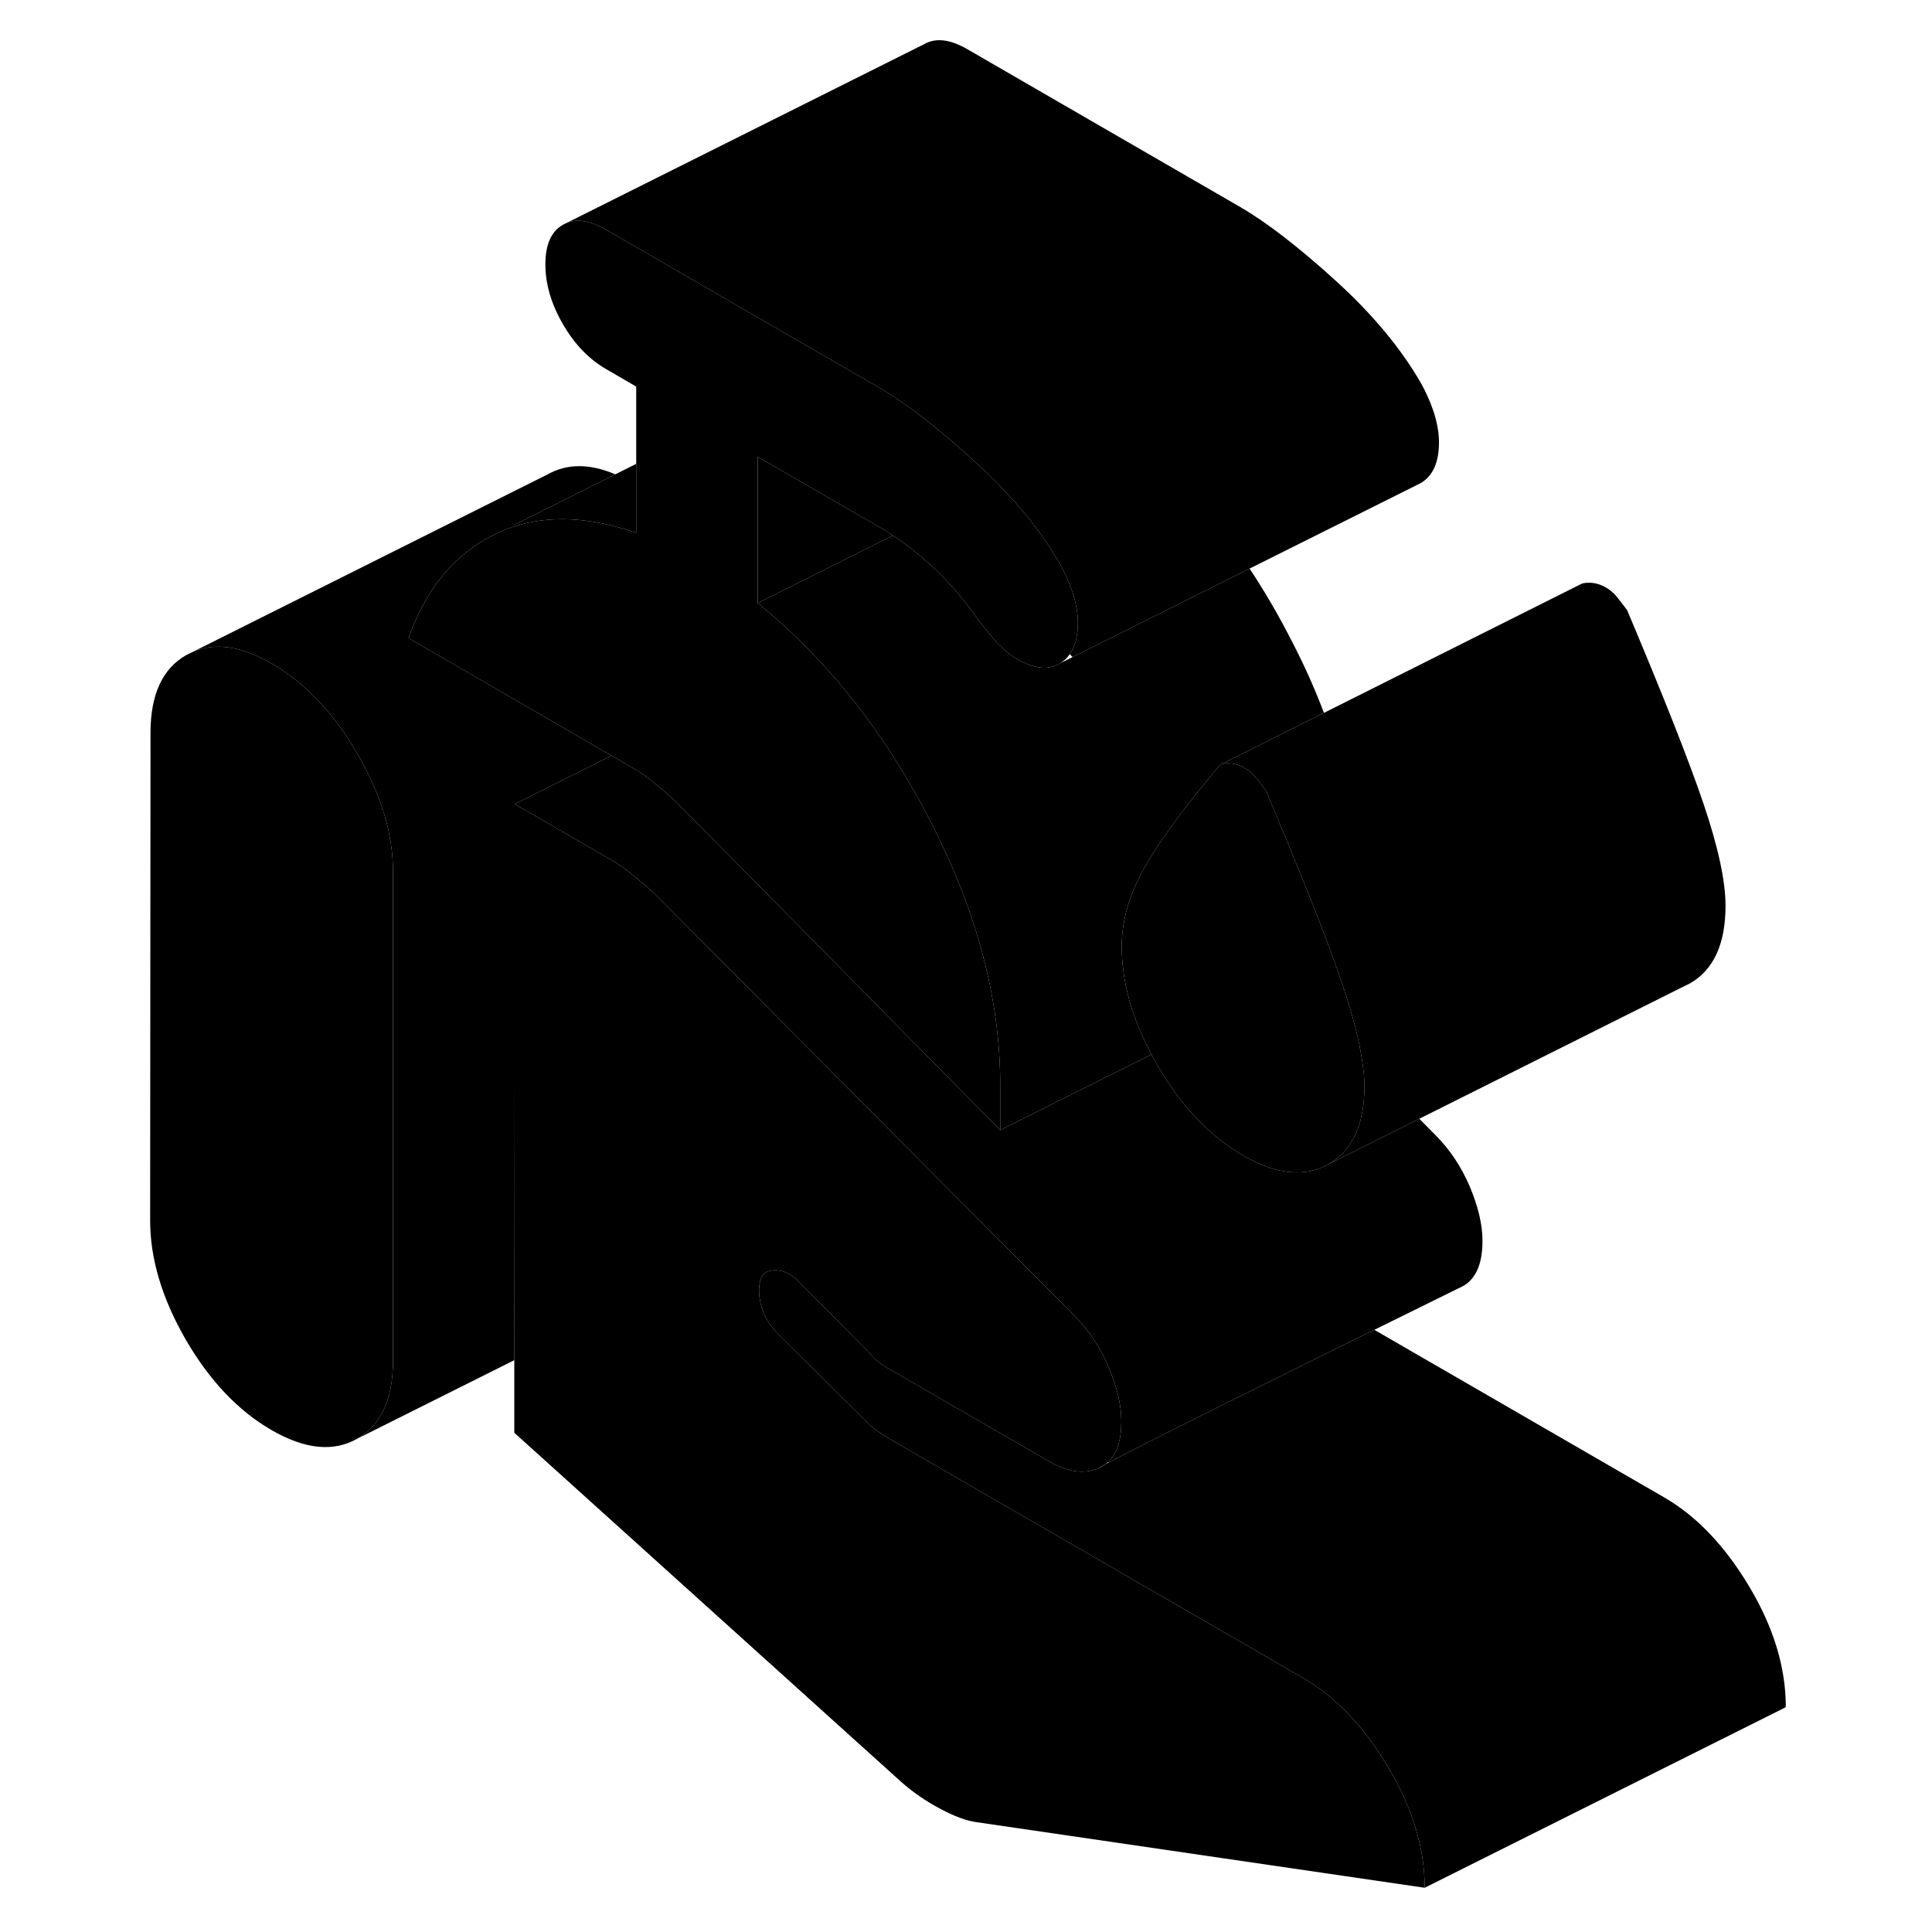 <svg width="24" height="24" viewBox="0 0 96 107" xmlns="http://www.w3.org/2000/svg" stroke-width="1px" stroke-linecap="round" stroke-linejoin="round">
    <path d="M55.385 81.3C55.505 81.24 55.625 81.18 55.725 81.09C55.525 81.19 55.405 81.27 55.385 81.3ZM14.305 41.77C12.995 39.5 11.415 37.83 9.565 36.76C7.905 35.8 6.465 35.57 5.225 36.08L4.815 36.28C3.495 37.03 2.835 38.47 2.835 40.59L2.815 67.59C2.815 69.72 3.475 71.91 4.785 74.19C6.105 76.46 7.685 78.13 9.535 79.2C11.385 80.27 12.965 80.43 14.285 79.68C15.605 78.93 16.265 77.49 16.265 75.37V48.36C16.285 46.24 15.625 44.04 14.305 41.77Z" class="pr-icon-iso-solid-stroke" stroke-linejoin="round"/>
    <path d="M93.404 94.55L73.404 104.55C73.404 102.36 72.734 100.14 71.385 97.88C70.044 95.63 68.475 93.98 66.685 92.94L43.664 79.63C43.495 79.53 43.295 79.4 43.075 79.24C42.845 79.08 42.685 78.94 42.565 78.81L37.614 73.91C37.164 73.46 36.855 72.96 36.685 72.42C36.525 71.87 36.495 71.37 36.605 70.92C36.715 70.54 36.995 70.34 37.445 70.35C37.895 70.35 38.345 70.57 38.795 71.03L42.575 74.85C42.795 75.11 42.974 75.3 43.114 75.41C43.255 75.52 43.465 75.66 43.745 75.82L52.575 80.92C53.635 81.54 54.565 81.66 55.374 81.3H55.385C55.505 81.24 55.625 81.18 55.725 81.09C55.775 81.06 55.834 81.03 55.895 81C57.934 79.91 65.525 76.16 70.605 73.65H70.615L86.685 82.94C88.475 83.98 90.044 85.63 91.385 87.88C92.734 90.14 93.404 92.36 93.404 94.55Z" class="pr-icon-iso-solid-stroke" stroke-linejoin="round"/>
    <path d="M73.404 104.55L48.604 100.92C48.044 100.85 47.364 100.6 46.544 100.16C45.734 99.73 45.024 99.23 44.404 98.68L22.984 79.35V59.51L23.004 44.53L28.384 47.64C28.774 47.87 29.164 48.14 29.554 48.47C29.954 48.79 30.344 49.13 30.734 49.48L36.264 55.04L42.984 61.8L54.004 72.87C54.784 73.65 55.414 74.59 55.894 75.7C56.364 76.82 56.604 77.82 56.604 78.72C56.604 79.77 56.354 80.52 55.864 80.97C55.824 81.02 55.774 81.06 55.724 81.09C55.524 81.19 55.404 81.27 55.384 81.3H55.374C54.564 81.66 53.635 81.54 52.575 80.92L43.744 75.82C43.464 75.66 43.254 75.52 43.114 75.41C42.974 75.3 42.794 75.11 42.575 74.85L38.794 71.03C38.344 70.57 37.894 70.35 37.444 70.35C36.994 70.34 36.714 70.54 36.604 70.92C36.494 71.37 36.524 71.87 36.684 72.42C36.854 72.96 37.164 73.46 37.614 73.91L42.565 78.81C42.684 78.94 42.844 79.08 43.075 79.24C43.294 79.4 43.494 79.53 43.664 79.63L66.684 92.94C68.474 93.98 70.044 95.63 71.384 97.88C72.734 100.14 73.404 102.36 73.404 104.55Z" class="pr-icon-iso-solid-stroke" stroke-linejoin="round"/>
    <path d="M76.605 68.72C76.605 70.07 76.195 70.93 75.385 71.3H75.375C75.375 71.3 75.345 71.32 75.325 71.33C75.305 71.34 75.285 71.35 75.255 71.36C74.775 71.6 72.965 72.49 70.615 73.65H70.605C65.525 76.16 57.935 79.91 55.895 81L55.865 80.97C56.355 80.52 56.605 79.77 56.605 78.72C56.605 77.82 56.365 76.82 55.895 75.7C55.415 74.59 54.785 73.65 54.005 72.87L42.985 61.8L36.265 55.04L30.735 49.48C30.345 49.13 29.955 48.79 29.555 48.47C29.165 48.14 28.775 47.87 28.385 47.64L23.005 44.53L28.365 41.85L29.475 42.49C29.925 42.74 30.345 43.04 30.735 43.36C31.135 43.68 31.525 44.02 31.915 44.38L36.275 48.79L42.995 55.6L49.895 62.59L58.275 58.4C58.375 58.59 58.485 58.79 58.595 58.98C59.905 61.25 61.495 62.92 63.335 63.99C65.185 65.06 66.775 65.22 68.085 64.47L73.105 61.96L74.005 62.87C74.785 63.65 75.415 64.59 75.895 65.7C76.365 66.82 76.605 67.82 76.605 68.72Z" class="pr-icon-iso-solid-stroke" stroke-linejoin="round"/>
    <path d="M22.825 38.64L28.364 41.85L23.005 44.53V59.51L22.985 75.33L14.285 79.68C15.605 78.93 16.265 77.49 16.265 75.37V48.36C16.285 46.24 15.625 44.04 14.305 41.77C12.995 39.5 11.415 37.83 9.565 36.76C7.905 35.8 6.465 35.57 5.225 36.08L24.815 26.28C25.895 25.67 27.145 25.66 28.575 26.27L22.965 29.08C22.965 29.08 22.955 29.14 22.955 29.17C22.585 29.28 22.235 29.43 21.884 29.6C19.665 30.7 18.084 32.61 17.125 35.34L22.825 38.64Z" class="pr-icon-iso-solid-stroke" stroke-linejoin="round"/>
    <path d="M29.735 25.69V29.51C27.185 28.63 24.925 28.52 22.955 29.17C22.955 29.14 22.965 29.11 22.965 29.08L28.575 26.27L29.735 25.69Z" class="pr-icon-iso-solid-stroke" stroke-linejoin="round"/>
    <path d="M67.825 39.48L62.195 42.3C62.145 42.31 62.115 42.32 62.095 42.33C61.715 42.78 61.365 43.21 61.035 43.62C59.915 45 59.045 46.19 58.405 47.19C58.175 47.55 57.975 47.89 57.805 48.2C57.015 49.64 56.625 51.04 56.625 52.39C56.625 54.33 57.165 56.34 58.275 58.4L49.895 62.59V60.08C49.895 55.38 48.625 50.55 46.075 45.57C45.145 43.74 44.115 42.04 43.005 40.46C41.935 38.94 40.785 37.53 39.555 36.25C38.575 35.23 37.545 34.28 36.465 33.4L43.945 29.66C44.635 30.1 45.305 30.63 45.965 31.22C46.855 32.03 47.665 32.93 48.395 33.93C48.785 34.48 49.185 34.98 49.575 35.43C49.965 35.88 50.385 36.24 50.835 36.5C51.785 37.05 52.585 37.13 53.225 36.73L53.905 36.39L63.705 31.49C64.555 32.77 65.345 34.13 66.075 35.57C66.755 36.88 67.335 38.19 67.825 39.48Z" class="pr-icon-iso-solid-stroke" stroke-linejoin="round"/>
    <path d="M74.195 24.49C74.195 25.58 73.875 26.33 73.225 26.73L72.975 26.86L63.705 31.49L53.905 36.39L53.745 36.23C54.045 35.81 54.195 35.23 54.195 34.49C54.195 33.97 54.095 33.42 53.905 32.82C53.705 32.23 53.465 31.69 53.185 31.2C52.325 29.7 51.165 28.21 49.735 26.76C49.325 26.34 48.895 25.93 48.445 25.52C46.395 23.66 44.645 22.31 43.195 21.47L40.925 20.16L40.855 20.12L28.065 12.72C27.215 12.23 26.475 12.1 25.875 12.35L45.675 2.45C46.315 2.08 47.115 2.17 48.065 2.72L63.195 11.47C64.645 12.31 66.395 13.66 68.445 15.52C70.485 17.37 72.075 19.27 73.185 21.2C73.465 21.69 73.705 22.23 73.905 22.82C74.095 23.42 74.195 23.97 74.195 24.49Z" class="pr-icon-iso-solid-stroke" stroke-linejoin="round"/>
    <path d="M70.065 60.16C70.065 62.28 69.405 63.72 68.085 64.47C66.775 65.22 65.185 65.06 63.335 63.99C61.495 62.92 59.905 61.25 58.595 58.98C58.485 58.79 58.375 58.59 58.275 58.4C57.165 56.34 56.625 54.33 56.625 52.39C56.625 51.04 57.015 49.64 57.805 48.2C57.975 47.89 58.175 47.55 58.405 47.19C59.045 46.19 59.915 45 61.035 43.62C61.365 43.21 61.715 42.78 62.095 42.33C62.115 42.32 62.145 42.31 62.195 42.3C62.915 42.17 63.625 42.52 64.075 43.09C64.235 43.29 64.415 43.52 64.615 43.79C65.555 46.02 66.365 48 67.055 49.71C67.595 51.08 68.055 52.28 68.425 53.32C68.585 53.76 68.725 54.16 68.855 54.54C69.415 56.21 69.785 57.63 69.945 58.79C70.025 59.29 70.065 59.75 70.065 60.16Z" class="pr-icon-iso-solid-stroke" stroke-linejoin="round"/>
    <path d="M90.065 50.16C90.065 52.28 89.405 53.72 88.085 54.47L87.675 54.67L73.105 61.96L68.085 64.47C69.405 63.72 70.065 62.28 70.065 60.16C70.065 59.75 70.025 59.29 69.945 58.79C69.785 57.63 69.415 56.21 68.855 54.54C68.725 54.16 68.585 53.76 68.425 53.32C68.055 52.28 67.595 51.08 67.055 49.71C66.365 48 65.555 46.02 64.615 43.79C64.415 43.52 64.235 43.29 64.075 43.09C63.625 42.52 62.915 42.17 62.195 42.3L67.825 39.48L82.095 32.33C82.095 32.33 82.145 32.31 82.195 32.3C82.915 32.17 83.625 32.52 84.075 33.09C84.235 33.29 84.415 33.52 84.615 33.79C86.625 38.56 88.045 42.14 88.855 44.54C89.665 46.94 90.065 48.81 90.065 50.16Z" class="pr-icon-iso-solid-stroke" stroke-linejoin="round"/>
    <path d="M43.945 29.66L36.465 33.4V25.3L43.185 29.18C43.445 29.33 43.695 29.48 43.945 29.66Z" class="pr-icon-iso-solid-stroke" stroke-linejoin="round"/>
    <path d="M54.195 34.49C54.195 35.23 54.045 35.81 53.745 36.23C53.615 36.43 53.435 36.6 53.225 36.73C52.585 37.13 51.785 37.05 50.835 36.5C50.385 36.24 49.965 35.88 49.575 35.43C49.185 34.98 48.785 34.48 48.395 33.93C47.665 32.93 46.855 32.03 45.965 31.22C45.305 30.63 44.635 30.1 43.945 29.66C43.695 29.48 43.445 29.33 43.185 29.18L36.465 25.3V33.4C37.545 34.28 38.575 35.23 39.555 36.25C40.785 37.53 41.935 38.94 43.005 40.46C44.115 42.04 45.145 43.74 46.075 45.57C48.625 50.55 49.895 55.38 49.895 60.08V62.59L42.995 55.6L36.275 48.79L31.915 44.38C31.525 44.02 31.135 43.68 30.735 43.36C30.345 43.04 29.925 42.74 29.475 42.49L28.365 41.85L22.825 38.64L17.125 35.34C18.085 32.61 19.665 30.7 21.885 29.6C22.235 29.43 22.585 29.28 22.955 29.17C24.925 28.52 27.185 28.63 29.735 29.51V21.41L28.065 20.44C27.115 19.89 26.315 19.06 25.675 17.95C25.025 16.83 24.705 15.73 24.705 14.64C24.705 13.55 25.025 12.82 25.675 12.45L25.875 12.35C26.475 12.1 27.215 12.23 28.065 12.72L40.855 20.12L40.925 20.16L43.195 21.47C44.645 22.31 46.395 23.66 48.445 25.52C48.895 25.93 49.325 26.34 49.735 26.76C51.165 28.21 52.325 29.7 53.185 31.2C53.465 31.69 53.705 32.23 53.905 32.82C54.095 33.42 54.195 33.97 54.195 34.49Z" class="pr-icon-iso-solid-stroke" stroke-linejoin="round"/>
    <path d="M5.225 36.08L4.815 36.28" class="pr-icon-iso-solid-stroke" stroke-linejoin="round"/>
</svg>